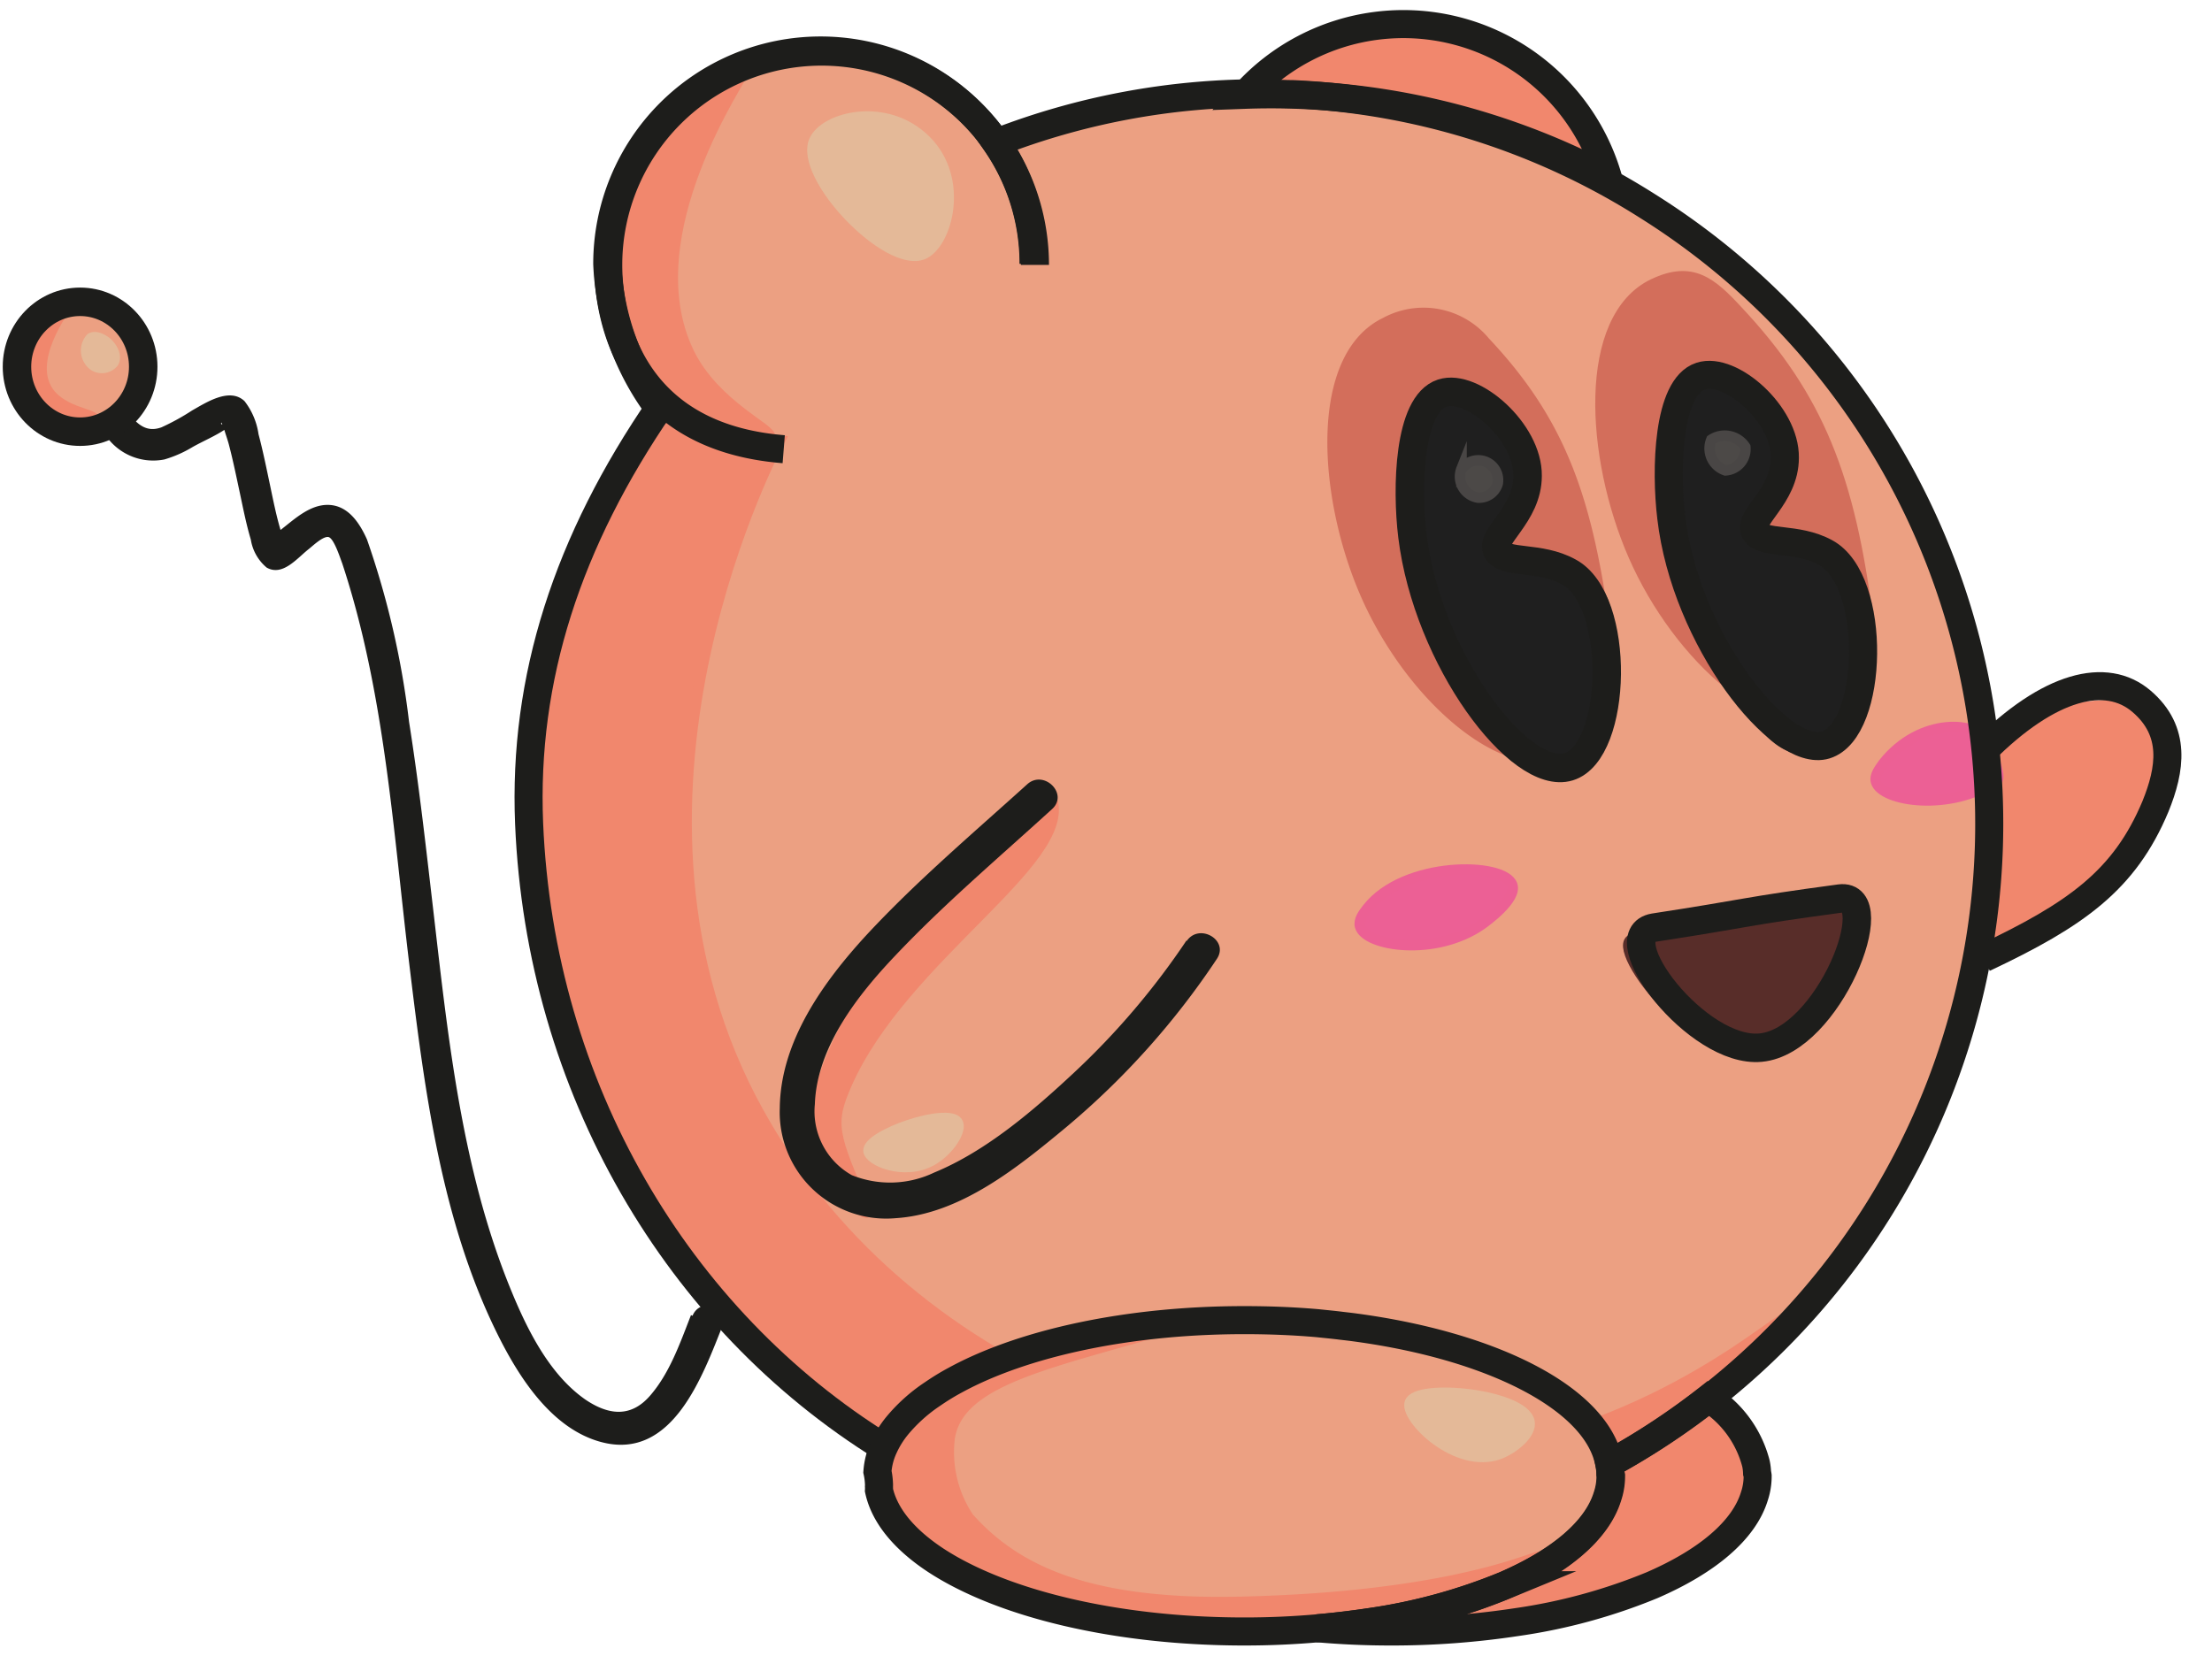 <svg xmlns="http://www.w3.org/2000/svg" viewBox="0 0 157.69 118.05"><defs><style>.cls-1,.cls-2{fill:#eca082;stroke:#eca082;}.cls-1,.cls-10,.cls-11,.cls-12,.cls-13,.cls-15,.cls-2,.cls-3,.cls-4,.cls-5,.cls-6,.cls-7,.cls-8,.cls-9{stroke-miterlimit:10;}.cls-1,.cls-10,.cls-11,.cls-5,.cls-6,.cls-7,.cls-9{stroke-width:0.75px;}.cls-2,.cls-3{stroke-width:0.75px;}.cls-3,.cls-4{fill:#f1876d;stroke:#f1876d;}.cls-4{stroke-width:0.73px;}.cls-5{fill:#d36e5b;stroke:#d36e5b;}.cls-6{fill:#ec6095;stroke:#ec6094;}.cls-7,.cls-8{fill:#e4b998;stroke:#e4b998;}.cls-8{stroke-width:0.66px;}.cls-9{fill:#1f1f1f;stroke:#1f1f1f;}.cls-10{fill:#582d29;stroke:#582d29;}.cls-11{fill:#4c4947;stroke:#494645;}.cls-12,.cls-13,.cls-15{fill:none;stroke:#1d1d1b;}.cls-12{stroke-width:2px;}.cls-13{stroke-width:2.03px;}.cls-14{fill:#1d1d1b;}.cls-15{stroke-width:2.03px;}</style></defs><g id="Capa_2" data-name="Capa 2"><g id="Capa_4" data-name="Capa 4"><path class="cls-1" d="M3.86,30.71c1.67.87,7.08-2.86,6.2-6.2-.49-1.84-2.83-3.37-4.45-2.9C2.7,22.46,2.08,29.76,3.86,30.71Z"/><path class="cls-2" d="M55.48,30.77A13.8,13.8,0,0,1,45.22,18.58,13.65,13.65,0,0,1,52.38,5.42c7.43-3.8,14.83,1.87,15.87,2.71,1.46,1.16,4.55,3.62,5,7.35C74.24,22.88,64.66,32.88,55.48,30.77Z"/><path class="cls-2" d="M78.32,7.74C55.54,13.09,37.78,34.49,37.86,58.25,38,82.77,57,97.4,59.54,99.29c14.73,10.93,35.9,14.67,53,6.38,13-6.28,19.76-17.59,21.68-20.9A54.62,54.62,0,0,0,141,65.22a50.56,50.56,0,0,0-2.33-25.35,51.14,51.14,0,0,0-13.93-20.13C113.64,10,96.12,3.55,78.32,7.74Z"/><path class="cls-3" d="M4.93,21.51C4.84,21.46.48,26.6,2.12,29c1.11,1.59,4.46,1.26,4.55.88s-2.49-.49-3.39-2.23C2,25.19,5,21.56,4.93,21.51Z"/><path class="cls-3" d="M75,57c1.4,4.41-10.58,11.2-14.6,20.2-1.29,2.9-1.09,3.65,1.35,9.1.32.7-1.84-1-2.59-2.79C58.51,82,55.69,80.17,63,68.42,64.62,65.77,70.86,58,73,58.36,73.78,58.5,74.7,56.1,75,57Z"/><path class="cls-3" d="M90.41,5.22C90.24,3.94,98,0,105,2.32c5.62,1.81,9.42,7.07,8.71,8.13s-4.49-1.83-13-3.58C93.86,5.44,90.52,6.05,90.41,5.22Z"/><path class="cls-3" d="M53,5.09c-.28-.17-15,5.48-6.29,21.25,2.15,3.9,7.84,5.31,8.16,4.82s-3.9-2.22-5.75-6C45,16.66,53.2,5.24,53,5.09Z"/><path class="cls-3" d="M47.44,29.33C36.08,47.25,35.62,60.91,41.16,75.86c8.82,23.8,33.92,40,64.44,31.42,12.64-3.57,21.12-11.77,21.52-13.11.27-.89-8.83,7.93-22.73,9.63-16.23,2-40.14-5-50.8-25.4-11.51-22.08,2-47,2-47C51.59,30.81,48.12,28.27,47.44,29.33Z"/><path class="cls-2" d="M65.52,103.73c2.41-10.56,38.51-11,45.67-4.83,2.92,2.51,4.43,5.5,3.88,6.58-6.52,12.67-41.72,14.65-48.39,3.29A6.93,6.93,0,0,1,65.52,103.73Z"/><path class="cls-3" d="M116.45,104.25c-5.09,3.15.87,3.46-11.81,10.13-5.87,3.09,16.71-1.09,19.93-8.19.29-.62,1,.8-1.41-4.65S118.05,103.26,116.45,104.25Z"/><path class="cls-3" d="M83.11,94.78C79.7,93.9,62.38,99,62.39,104.14c0,4.13,4.65,9,10.64,9.89,25.06,3.87,36.74-2.51,36.67-3,0-.28-5.67,2.84-21.29,3.19-10.82.25-16-2.25-19.35-6a8.38,8.38,0,0,1-1.36-5.71C68.36,98.48,74.48,97.29,83.11,94.78Z"/><path class="cls-4" d="M141.47,66.83c-.27,2.77,4.11-.19,7.75-2.58,3.35-2.19,5.15-9.25,4.84-12.58-.24-2.52-8.32-1.09-9.55-.19C139.58,55.11,142,61.54,141.47,66.83Z"/><path class="cls-5" d="M117.86,20.25c-5.07,2.44-4.47,12.35-1.41,19.36C119.65,46.94,126.52,53,131,50.84c2.43-1.17,2.52-3.84,2.19-6.46-1.29-10.32-3.54-16.05-9.29-22.19C122,20.13,120.62,18.94,117.86,20.25Z"/><path class="cls-5" d="M98.77,23c-5.08,2.44-4.48,12.35-1.42,19.36,3.2,7.33,10.07,13.39,14.58,11.22,2.43-1.16,3-4.35,2.71-7-1.29-10.33-3-16.06-8.78-22.2A5.68,5.68,0,0,0,98.77,23Z"/><path class="cls-6" d="M134.25,54.45c2.66-3.38,6.9-3.05,7.49-1.42.36,1,.93,2.38.64,2.58-3.31,2.29-8.24,1.54-8.64.13C133.61,55.28,134,54.82,134.25,54.45Z"/><path class="cls-6" d="M97.48,64.77c2.65-3.38,9.74-3.31,10.32-1.68.37,1-1.9,2.64-2.19,2.84-3.31,2.29-8.24,1.54-8.65.13C96.83,65.61,97.19,65.14,97.48,64.77Z"/><path class="cls-7" d="M6.47,24.12a1.33,1.33,0,0,0,.22,1.95,1.07,1.07,0,0,0,1.38-.2c.32-.47-.11-1.22-.59-1.55C7.44,24.29,6.84,23.88,6.47,24.12Z"/><path class="cls-7" d="M58.06,10c-1.17,2.53,5.2,9.17,7.74,8.13,1.7-.7,3-5.35.19-8.13S58.82,8.34,58.06,10Z"/><path class="cls-8" d="M61.87,82.06c.05.75,2.59,1.83,4.57.73,1.26-.7,2.24-2.24,1.85-2.81C67.56,78.91,61.78,80.88,61.87,82.06Z"/><path class="cls-7" d="M100.51,100c-.41,1.09,3.32,4.81,6.39,3.67,1-.38,2.32-1.44,2.13-2.32C108.6,99.4,101,98.64,100.51,100Z"/><path class="cls-9" d="M120.32,27.8c-4.59,3.51,3.21,25.94,8.13,25.55,3.22-.25,6.09-10.4,3.29-13-1.77-1.61-5.3.21-6.58-1.54-.8-1.09.81-2.26,1-5.42,0-.55.23-4.56-1.93-5.81A3.84,3.84,0,0,0,120.32,27.8Z"/><path class="cls-9" d="M102.12,29.22c-4.58,3.51,3.22,25.94,8.13,25.55,3.23-.25,6.1-10.4,3.29-13-1.76-1.61-5.29.21-6.58-1.55-.8-1.08.81-2.25,1-5.41,0-.55.22-4.56-1.94-5.81A3.84,3.84,0,0,0,102.12,29.22Z"/><path class="cls-10" d="M116.83,67c3.1.78,8.88-1.2,13.52-2.55,3-.87.73,9.55-4.61,10.49S113.83,66.21,116.83,67Z"/><path class="cls-11" d="M122,31.35a1.65,1.65,0,0,0,1,2.19,1.52,1.52,0,0,0,1.42-1.67A1.74,1.74,0,0,0,122,31.35Z"/><path class="cls-11" d="M104.19,33.42a1.52,1.52,0,0,0,1.16,2.06,1.38,1.38,0,0,0,1.42-1,1.41,1.41,0,0,0-2.58-1Z"/><path class="cls-12" d="M73.71,18.81a15.21,15.21,0,1,0-30.42,0A18.5,18.5,0,0,0,47.66,30"/><path class="cls-12" d="M114.76,104.36a52,52,0,0,0,2.72-89.65,51.56,51.56,0,0,0-25.34-8c-.79,0-1.59-.06-2.39-.06A51.77,51.77,0,0,0,71,10.18a15.16,15.16,0,0,1,2.68,8.63"/><path class="cls-12" d="M47.11,28.91c-6.66,9.7-9.82,19.45-9.39,29.82C38.51,77.56,48.28,94.07,63,103.2"/><path class="cls-12" d="M88.74,6.76a51.52,51.52,0,0,1,25.89,5.91A15.19,15.19,0,0,0,88.74,6.76Z"/><path class="cls-12" d="M130.14,39.4c3.7,2,3.44,12.66,0,13.72-3.24,1-10-7.56-11-16.24-.41-3.38-.27-9.29,2.1-10.06,2.13-.7,6.05,2.73,6,5.82,0,2.77-2.7,4.31-2.13,5.27S128.06,38.26,130.14,39.4Z"/><path class="cls-13" d="M111.83,40.78c3.75,2,3.48,12.82,0,13.89S101.77,47,100.69,38.22c-.42-3.42-.28-9.4,2.13-10.19,2.15-.7,6.12,2.77,6.08,5.9,0,2.8-2.74,4.37-2.16,5.34S109.72,39.62,111.83,40.78Z"/><path class="cls-13" d="M131.16,64.07c3.35-.45-.79,10.18-5.65,10.63-4.51.43-10.92-8-7.59-8.56C124.73,65.1,124.22,65,131.16,64.07Z"/><path class="cls-12" d="M114.85,105.23a4.53,4.53,0,0,1-.23,1.45c-.75,2.46-3.4,4.66-7.3,6.35a40.25,40.25,0,0,1-9.64,2.63c-1.2.18-2.44.33-3.72.44-1.69.15-3.44.23-5.24.23-9.2,0-17.3-2-22-5.07-2.22-1.46-3.66-3.16-4.06-5a2.44,2.44,0,0,0,0-.27,1.34,1.34,0,0,0,0-.2,4.82,4.82,0,0,0-.11-.85A5,5,0,0,1,63,103.2a7,7,0,0,1,.95-1.53,11.65,11.65,0,0,1,2.54-2.28,17,17,0,0,1,1.64-1c4.78-2.6,12.22-4.26,20.57-4.26,1.8,0,3.55.07,5.25.22h0c.56.06,1.11.11,1.66.18l.6.07c10.14,1.29,17.68,5.13,18.51,9.76a3.83,3.83,0,0,1,.08.67A1.34,1.34,0,0,1,114.85,105.23Z"/><path class="cls-12" d="M125.3,105.23a4.53,4.53,0,0,1-.23,1.45c-.75,2.46-3.4,4.66-7.3,6.35a40.25,40.25,0,0,1-9.64,2.63,59.1,59.1,0,0,1-9,.67c-1.79,0-3.53-.08-5.21-.23,1.28-.11,2.52-.26,3.72-.44a40.25,40.25,0,0,0,9.64-2.63c3.9-1.69,6.55-3.89,7.3-6.35a4.53,4.53,0,0,0,.23-1.45,1.34,1.34,0,0,0,0-.2,3.83,3.83,0,0,0-.08-.67,51.9,51.9,0,0,0,7.06-4.66,7.83,7.83,0,0,1,3.39,4.66,3.83,3.83,0,0,1,.08.67A1.34,1.34,0,0,1,125.3,105.23Z"/><path class="cls-14" d="M84.59,67.05a53.89,53.89,0,0,1-8,9.41c-2.91,2.72-6.3,5.63-10,7.15a7.28,7.28,0,0,1-5.87.18,5.21,5.21,0,0,1-2.63-5.06c.14-4.07,3.06-7.78,5.74-10.6,3.49-3.69,7.4-7,11.17-10.44,1.2-1.08-.58-2.84-1.77-1.77-3.87,3.5-7.91,6.92-11.46,10.75C58.71,70,55.64,74.24,55.59,79a7.59,7.59,0,0,0,8.26,7.86c4.62-.29,8.74-3.65,12.16-6.49a56.1,56.1,0,0,0,10.74-12c.89-1.34-1.27-2.59-2.16-1.26Z"/><path class="cls-14" d="M49.26,93.77c-.78,2-1.53,4.16-2.93,5.76s-3,1.34-4.59.27c-2.69-1.87-4.3-5.29-5.48-8.23-3.32-8.31-4.3-17.4-5.32-26.22-.54-4.63-1.05-9.28-1.78-13.89a61.13,61.13,0,0,0-3-13C25.64,37.3,24.81,36,23.35,36c-1.27,0-2.34,1-3.25,1.71-.18.15-.75.48-.8.67s1,.19,1,.25c0-.1-.24-.64-.3-.84-.3-1-.52-2.1-.74-3.15-.26-1.23-.51-2.47-.83-3.68a5,5,0,0,0-1-2.36c-1.06-1-2.73.1-3.74.67a16.5,16.5,0,0,1-2.18,1.2c-1.06.38-1.69-.19-2.35-1-.94-1.13-2.53.49-1.61,1.6a4.1,4.1,0,0,0,4.17,1.69,8.44,8.44,0,0,0,2-.88c.76-.43,1.65-.8,2.35-1.28s-.52-.17-.28-.47a2.44,2.44,0,0,0,.14.28c.09.4.29.9.4,1.34.29,1.11.52,2.24.76,3.36s.46,2.26.79,3.36a3.27,3.27,0,0,0,1.13,2c1.14.65,2.17-.67,3-1.32.3-.24,1-.91,1.39-.86s.84,1.47,1,1.89c3.05,9.23,3.63,19.16,4.8,28.75,1.08,8.92,2.28,18.26,6.36,26.39,1.51,3,3.82,6.57,7.29,7.5,5.1,1.37,7.25-4.75,8.7-8.39.54-1.36-1.65-1.95-2.18-.61Z"/><ellipse class="cls-15" cx="5.71" cy="26.15" rx="4.5" ry="4.63"/><path class="cls-12" d="M73.78,18.89a15.21,15.21,0,1,0-30.42,0c0,3.88,1.57,12.27,12.51,13.14"/><path class="cls-12" d="M141.39,53.56c4.7-4.7,8.76-5.7,11.27-3.56s2.07,4.86,1,7.5c-2.2,5.26-5.65,7.71-12.24,10.82"/></g></g></svg>